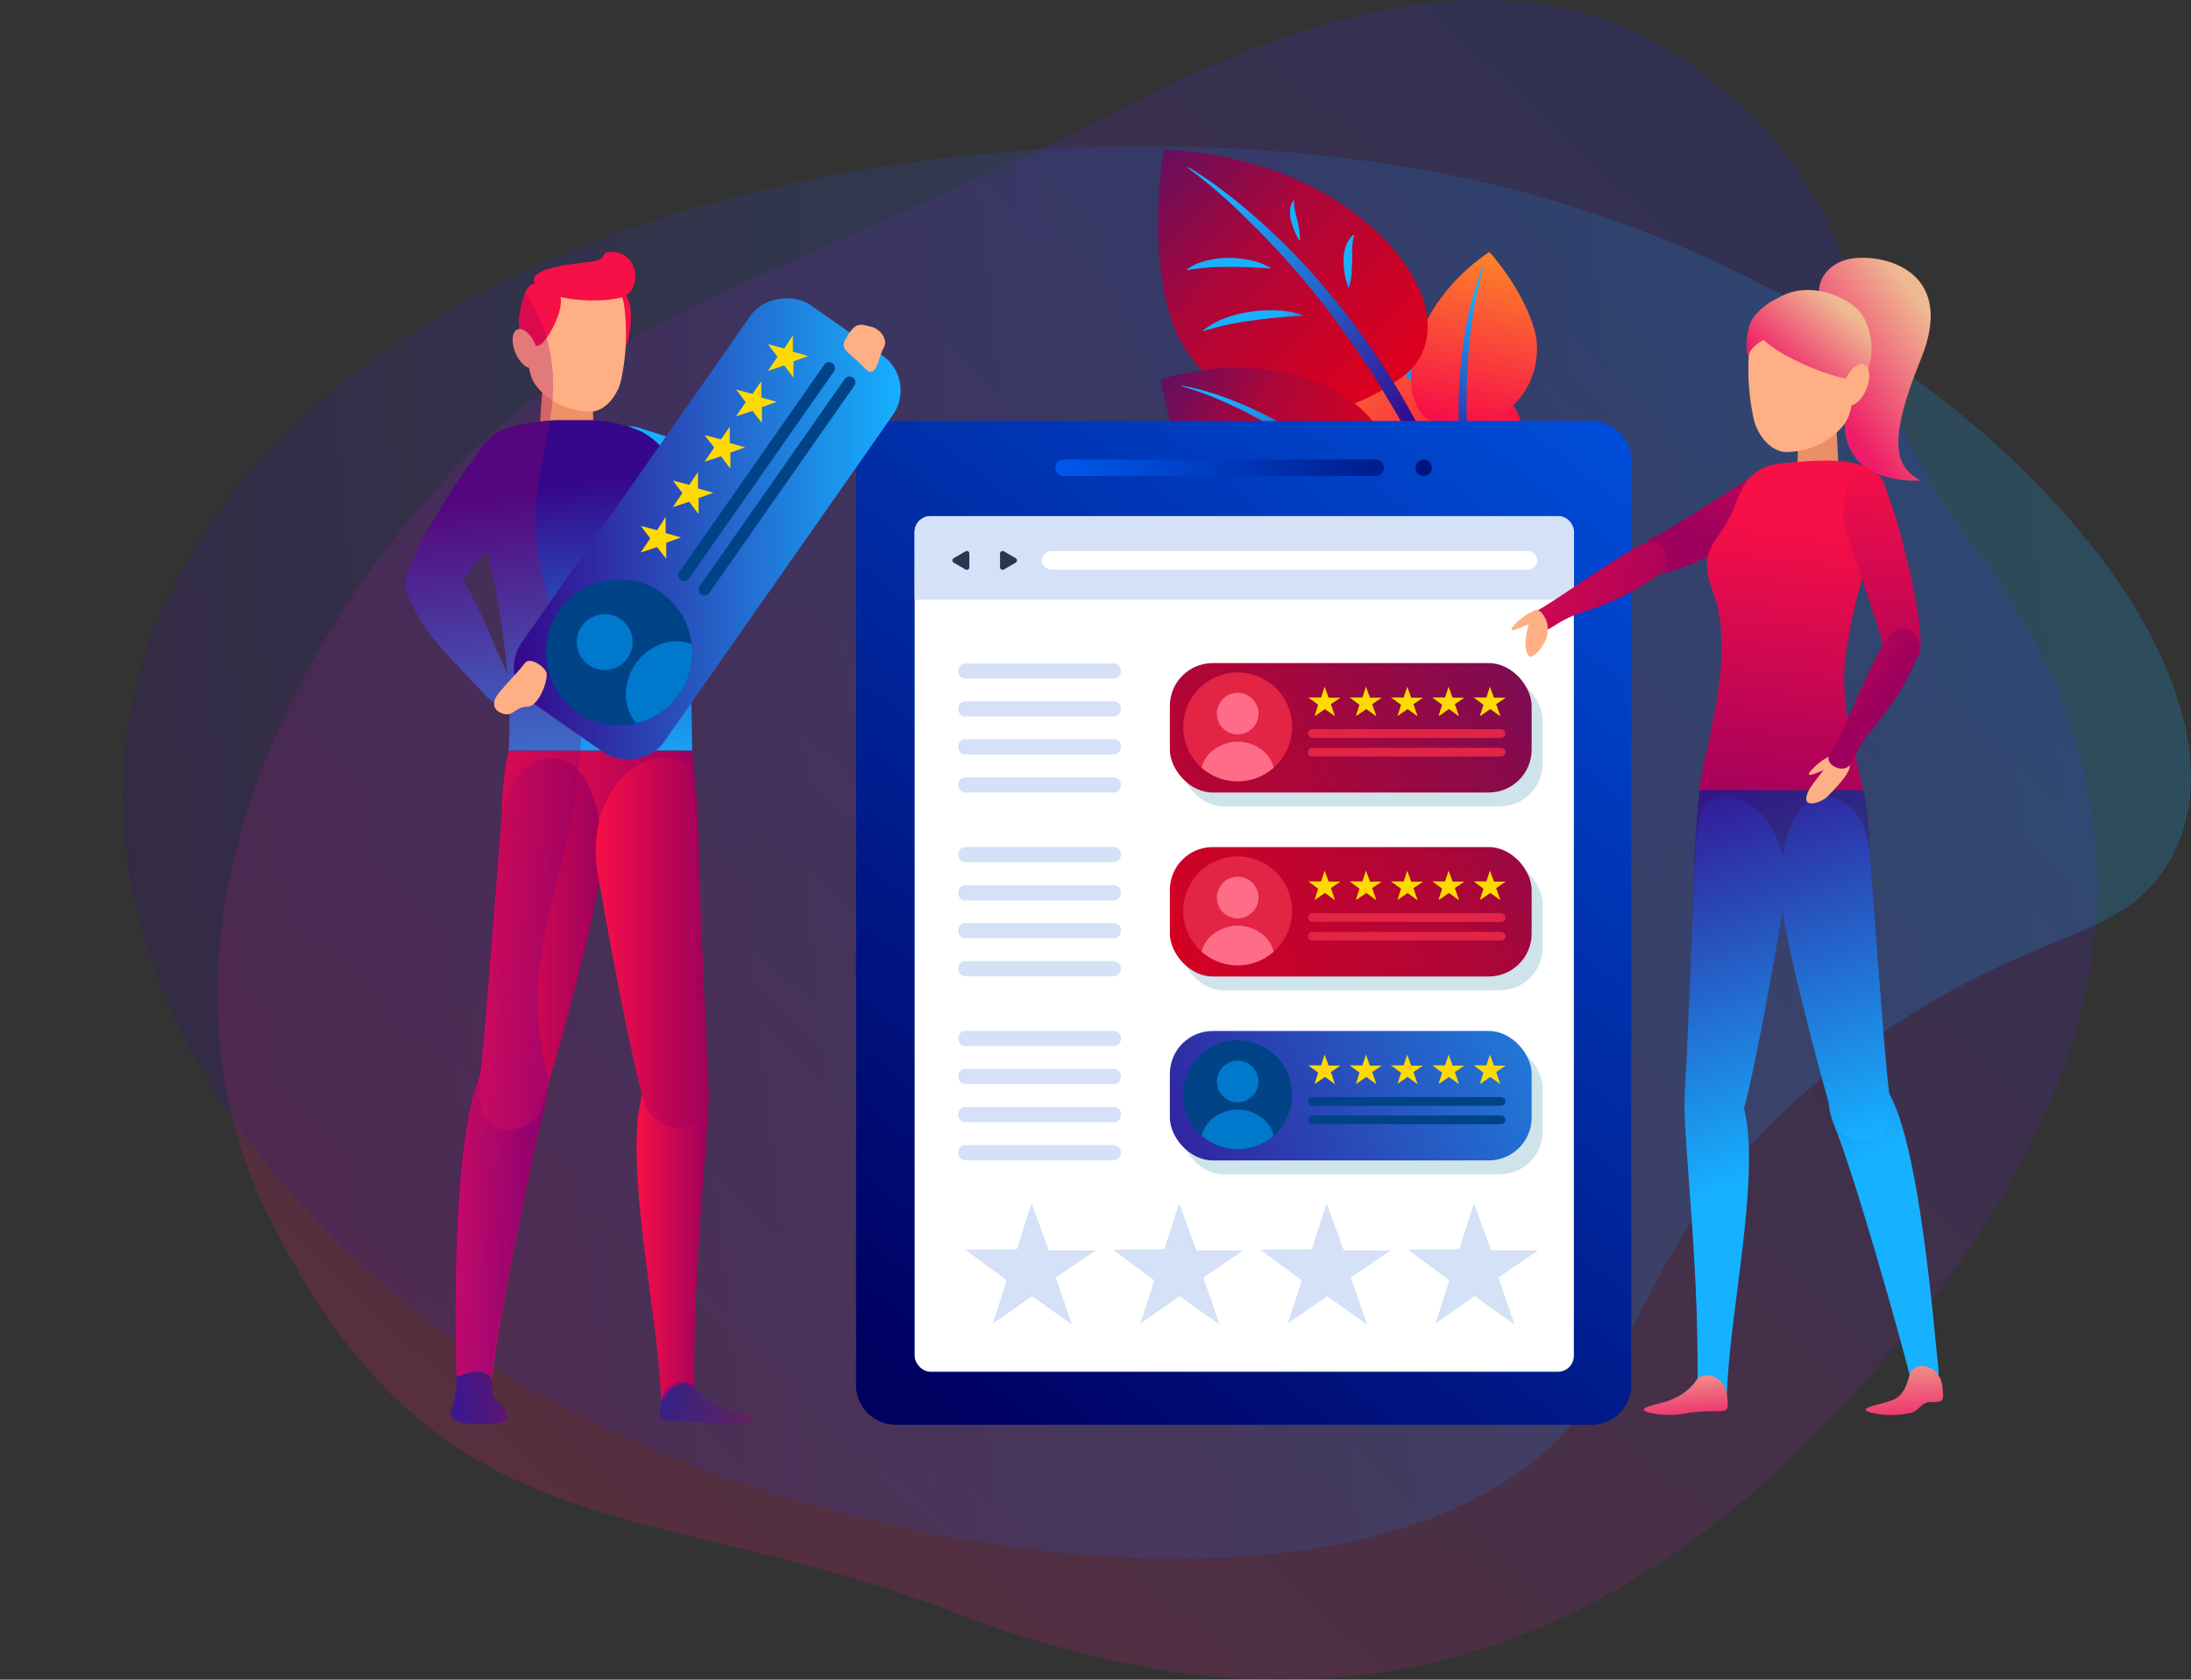<svg xmlns="http://www.w3.org/2000/svg" xmlns:xlink="http://www.w3.org/1999/xlink" viewBox="0 0 326.05 249.96"><rect x="0" y="0" width="326.05" height="249.96" fill="#333333" stroke="none"/><defs><style>.cls-1{fill:none;}.cls-2{isolation:isolate;}.cls-3,.cls-4{opacity:0.2;}.cls-3{fill:url(#Gradient_bez_nazwy_8);}.cls-4{fill:url(#Gradient_bez_nazwy_5);}.cls-5{fill:url(#Gradient_bez_nazwy_5-2);}.cls-6{fill:url(#Gradient_bez_nazwy_5-3);}.cls-7{fill:url(#Gradient_bez_nazwy_5-4);}.cls-8{fill:url(#Gradient_bez_nazwy_5-5);}.cls-9{fill:url(#Gradient_bez_nazwy_14);}.cls-10{fill:url(#Gradient_bez_nazwy_9);}.cls-11{fill:url(#Gradient_bez_nazwy_14-2);}.cls-12{fill:url(#Gradient_bez_nazwy_9-2);}.cls-13{fill:url(#Безымянный_градиент_7);}.cls-14{fill:url(#Gradient_bez_nazwy_9-3);}.cls-15{fill:url(#Безымянный_градиент_7-2);}.cls-16{fill:url(#Gradient_bez_nazwy_9-4);}.cls-17{fill:url(#Gradient_bez_nazwy_5-6);}.cls-18{fill:url(#Gradient_bez_nazwy_5-7);}.cls-19{fill:url(#Gradient_bez_nazwy_5-8);}.cls-20{fill:url(#Gradient_bez_nazwy_5-9);}.cls-21{fill:url(#Gradient_bez_nazwy_8-2);}.cls-22{fill:url(#Gradient_bez_nazwy_8-3);}.cls-23,.cls-37,.cls-39{opacity:0.3;mix-blend-mode:multiply;}.cls-23{fill:url(#Gradient_bez_nazwy_3);}.cls-24{fill:url(#Gradient_bez_nazwy_5-10);}.cls-25{fill:url(#Gradient_bez_nazwy_5-11);}.cls-26{fill:#f70f47;}.cls-27{fill:#ed9169;}.cls-28{fill:url(#Gradient_bez_nazwy_5-12);}.cls-29{fill:url(#Gradient_bez_nazwy_2);}.cls-30{fill:url(#Gradient_bez_nazwy_2-2);}.cls-31{fill:url(#Gradient_bez_nazwy_2-3);}.cls-32{fill:url(#Gradient_bez_nazwy_2-4);}.cls-33{fill:url(#Gradient_bez_nazwy_2-5);}.cls-34{fill:url(#Gradient_bez_nazwy_5-13);}.cls-35{fill:url(#Gradient_bez_nazwy_5-14);}.cls-36{fill:#ffaf84;}.cls-37{fill:url(#Gradient_bez_nazwy_3-2);}.cls-38{clip-path:url(#clip-path);}.cls-39{fill:url(#Gradient_bez_nazwy_3-3);}.cls-40{fill:url(#Gradient_bez_nazwy_16);}.cls-41{fill:url(#Gradient_bez_nazwy_16-2);}.cls-42{fill:url(#Gradient_bez_nazwy_16-3);}.cls-43{fill:#fff;}.cls-44{fill:#d4e1f7;}.cls-45{fill:#2a3554;}.cls-46{fill:#cfe4ea;}.cls-47{fill:url(#Gradient_bez_nazwy_5-15);}.cls-48{fill:#004386;}.cls-49{fill:#0078cc;}.cls-50{fill:#ffda00;}.cls-51{fill:url(#Безымянный_градиент_7-3);}.cls-52{fill:#e22445;}.cls-53{fill:#ff6c88;}.cls-54{fill:url(#Безымянный_градиент_7-4);}.cls-55{fill:url(#Gradient_bez_nazwy_5-16);}.cls-56{fill:url(#Gradient_bez_nazwy_4);}.cls-57{fill:url(#Gradient_bez_nazwy_2-6);}.cls-58{fill:url(#Gradient_bez_nazwy_2-7);}.cls-59{fill:#ea8f68;}.cls-60{fill:url(#Gradient_bez_nazwy_2-8);}.cls-61{fill:url(#Gradient_bez_nazwy_10);}.cls-62{fill:url(#Gradient_bez_nazwy_5-17);}.cls-63{fill:url(#Gradient_bez_nazwy_5-18);}.cls-64{fill:url(#Gradient_bez_nazwy_5-19);}.cls-65{fill:url(#Gradient_bez_nazwy_5-20);}.cls-66{fill:url(#Gradient_bez_nazwy_4-2);}.cls-67{fill:url(#Gradient_bez_nazwy_4-3);}.cls-68{fill:url(#Gradient_bez_nazwy_4-4);}.cls-69{fill:url(#Gradient_bez_nazwy_4-5);}.cls-70{fill:url(#Gradient_bez_nazwy_2-9);}.cls-71{fill:url(#Gradient_bez_nazwy_2-10);}</style><linearGradient id="Gradient_bez_nazwy_8" x1="-931.77" y1="1841.42" x2="-724.47" y2="1841.42" gradientTransform="matrix(-0.91, 0.98, -0.89, -0.84, 1059.81, 2497.8)" gradientUnits="userSpaceOnUse"><stop offset="0" stop-color="#2c27ce"/><stop offset="1" stop-color="#ef1d68"/></linearGradient><linearGradient id="Gradient_bez_nazwy_5" x1="-161.45" y1="264.32" x2="145.51" y2="264.32" gradientTransform="translate(154.04 -137.21) rotate(-5.85)" gradientUnits="userSpaceOnUse"><stop offset="0" stop-color="#36078b"/><stop offset="1" stop-color="#16b1ff"/></linearGradient><linearGradient id="Gradient_bez_nazwy_5-2" x1="-1661.81" y1="-1430.48" x2="-1652.71" y2="-1440.24" gradientTransform="matrix(-0.95, 0.31, 0.31, 0.95, -929.4, 1956.06)" xlink:href="#Gradient_bez_nazwy_5"/><linearGradient id="Gradient_bez_nazwy_5-3" x1="309.17" y1="399.41" x2="318.28" y2="389.65" gradientTransform="matrix(-1, -0.06, -0.06, 1, 553.68, -293.28)" xlink:href="#Gradient_bez_nazwy_5"/><linearGradient id="Gradient_bez_nazwy_5-4" x1="1614.05" y1="3461.02" x2="1622.29" y2="3452.19" gradientTransform="matrix(-0.86, -0.51, -0.51, 0.86, 3362.46, -2087.19)" xlink:href="#Gradient_bez_nazwy_5"/><linearGradient id="Gradient_bez_nazwy_5-5" x1="1429.88" y1="6703.91" x2="1437.28" y2="6695.98" gradientTransform="matrix(-0.55, -0.83, -0.83, 0.55, 6594.84, -2443.69)" xlink:href="#Gradient_bez_nazwy_5"/><linearGradient id="Gradient_bez_nazwy_14" x1="-564.95" y1="-595.62" x2="-532.3" y2="-630.62" gradientTransform="matrix(-0.99, 0.12, 0.12, 0.99, -269.43, 729.34)" gradientUnits="userSpaceOnUse"><stop offset="0" stop-color="#f70f47"/><stop offset="1" stop-color="#ffb41d"/></linearGradient><linearGradient id="Gradient_bez_nazwy_9" x1="-1811.28" y1="-1462.64" x2="-1784.15" y2="-1505.54" gradientTransform="matrix(-0.95, 0.31, 0.31, 0.95, -1028.72, 2044.41)" gradientUnits="userSpaceOnUse"><stop offset="0.48" stop-color="#36078b"/><stop offset="1" stop-color="#16b1ff"/></linearGradient><linearGradient id="Gradient_bez_nazwy_14-2" x1="-8002.59" y1="-2121.55" x2="-7977.73" y2="-2148.19" gradientTransform="translate(8216.93 -2067.73) rotate(-29.76)" xlink:href="#Gradient_bez_nazwy_14"/><linearGradient id="Gradient_bez_nazwy_9-2" x1="-1792.16" y1="-1461.95" x2="-1821.44" y2="-1508.26" xlink:href="#Gradient_bez_nazwy_9"/><linearGradient id="Безымянный_градиент_7" x1="-254.45" y1="-231.99" x2="-208.74" y2="-280.97" gradientTransform="matrix(-1, 0.04, 0.04, 1, -39.84, 299.84)" gradientUnits="userSpaceOnUse"><stop offset="0" stop-color="#dd001e"/><stop offset="0.42" stop-color="#ab0639"/><stop offset="1" stop-color="#221783"/></linearGradient><linearGradient id="Gradient_bez_nazwy_9-3" x1="-1808.91" y1="-1462.36" x2="-1768.44" y2="-1536.14" xlink:href="#Gradient_bez_nazwy_9"/><linearGradient id="Безымянный_градиент_7-2" x1="-2108.46" y1="-1676.67" x2="-2075.48" y2="-1712.01" gradientTransform="matrix(-0.93, 0.36, 0.36, 0.93, -1156.89, 2398.97)" xlink:href="#Безымянный_градиент_7"/><linearGradient id="Gradient_bez_nazwy_9-4" x1="-1804.74" y1="-1463.93" x2="-1760.48" y2="-1504.34" xlink:href="#Gradient_bez_nazwy_9"/><linearGradient id="Gradient_bez_nazwy_5-6" x1="-1781.48" y1="-1511.15" x2="-1776.53" y2="-1520.17" gradientTransform="matrix(-0.95, 0.31, 0.31, 0.95, -1028.72, 2044.41)" xlink:href="#Gradient_bez_nazwy_5"/><linearGradient id="Gradient_bez_nazwy_5-7" x1="-1779.66" y1="-1520.38" x2="-1776.53" y2="-1528.55" gradientTransform="matrix(-0.95, 0.31, 0.31, 0.95, -1028.72, 2044.41)" xlink:href="#Gradient_bez_nazwy_5"/><linearGradient id="Gradient_bez_nazwy_5-8" x1="-1795.83" y1="-1516.21" x2="-1795.81" y2="-1523.95" gradientTransform="matrix(-0.95, 0.31, 0.31, 0.95, -1028.72, 2044.41)" xlink:href="#Gradient_bez_nazwy_5"/><linearGradient id="Gradient_bez_nazwy_5-9" x1="-1790.59" y1="-1525.36" x2="-1789.27" y2="-1531.25" gradientTransform="matrix(-0.95, 0.31, 0.31, 0.95, -1028.72, 2044.41)" xlink:href="#Gradient_bez_nazwy_5"/><linearGradient id="Gradient_bez_nazwy_8-2" x1="-1797.65" y1="-1471.2" x2="-1797.65" y2="-1457.3" gradientTransform="matrix(-0.95, 0.31, 0.31, 0.95, -1028.72, 2044.41)" xlink:href="#Gradient_bez_nazwy_8"/><linearGradient id="Gradient_bez_nazwy_8-3" x1="-1797.65" y1="-1467.65" x2="-1797.65" y2="-1473.71" gradientTransform="matrix(-0.95, 0.31, 0.31, 0.95, -1028.72, 2044.41)" xlink:href="#Gradient_bez_nazwy_8"/><linearGradient id="Gradient_bez_nazwy_3" x1="67.15" y1="207.69" x2="75.66" y2="207.69" gradientUnits="userSpaceOnUse"><stop offset="0" stop-color="blue"/><stop offset="1" stop-color="#9e005d"/></linearGradient><linearGradient id="Gradient_bez_nazwy_5-10" x1="131.89" y1="62.31" x2="101.68" y2="70.63" gradientTransform="matrix(1, 0, 0, 1, 0, 0)" xlink:href="#Gradient_bez_nazwy_5"/><linearGradient id="Gradient_bez_nazwy_5-11" x1="131.9" y1="62.36" x2="101.69" y2="70.68" gradientTransform="matrix(1, 0, 0, 1, 0, 0)" xlink:href="#Gradient_bez_nazwy_5"/><linearGradient id="Gradient_bez_nazwy_5-12" x1="85.57" y1="72.01" x2="90.81" y2="117.01" gradientTransform="matrix(1, 0, 0, 1, 0, 0)" xlink:href="#Gradient_bez_nazwy_5"/><linearGradient id="Gradient_bez_nazwy_2" x1="74.69" y1="120.09" x2="103.96" y2="120.09" gradientUnits="userSpaceOnUse"><stop offset="0" stop-color="#f70f47"/><stop offset="1" stop-color="#9e005d"/></linearGradient><linearGradient id="Gradient_bez_nazwy_2-2" x1="67.78" y1="180.74" x2="81.5" y2="180.74" xlink:href="#Gradient_bez_nazwy_2"/><linearGradient id="Gradient_bez_nazwy_2-3" x1="71.29" y1="140.51" x2="89.46" y2="140.51" xlink:href="#Gradient_bez_nazwy_2"/><linearGradient id="Gradient_bez_nazwy_2-4" x1="94.74" y1="182.95" x2="105.47" y2="182.95" xlink:href="#Gradient_bez_nazwy_2"/><linearGradient id="Gradient_bez_nazwy_2-5" x1="88.66" y1="140.34" x2="105.46" y2="140.34" xlink:href="#Gradient_bez_nazwy_2"/><linearGradient id="Gradient_bez_nazwy_5-13" x1="66.35" y1="74.24" x2="71.59" y2="119.25" gradientTransform="matrix(1, 0, 0, 1, 0, 0)" xlink:href="#Gradient_bez_nazwy_5"/><linearGradient id="Gradient_bez_nazwy_5-14" x1="69.7" y1="73.85" x2="74.94" y2="118.86" gradientTransform="matrix(1, 0, 0, 1, 0, 0)" xlink:href="#Gradient_bez_nazwy_5"/><linearGradient id="Gradient_bez_nazwy_3-2" x1="98.22" y1="208.84" x2="112.25" y2="208.84" xlink:href="#Gradient_bez_nazwy_3"/><clipPath id="clip-path"><path class="cls-1" d="M130.33,45.34c-1.19-1.2-3.62,3.29-5.21,6.72-.27-1.2-.68-2.23-1.4-2.11s-.37,4.07-.3,4.74a4.88,4.88,0,0,0,.19,1s0,.09,0,.13c-2.23,2.65-10.8,10.05-12.59,13-3.23-.93-9-3.08-16.28-5.29a3.06,3.06,0,0,0-1.09-.06,22.37,22.37,0,0,0-5.35-1c0-.47,0-.92,0-1.35,2.08-.29,3.62-2.51,4.11-4.3a27.25,27.25,0,0,0,.73-5.2,5.2,5.2,0,0,0,.34-.89c.37-1.29,1-5.25-.25-6.82,2.29-1.36,1.91-6.14-1.83-6.49-2.23,0-.62.53-2.43,1.27-.91.37-10.85.72-9.27,3.43-.76.12-1.37.75-1.78,2.25-.56,2.1-.81,3.43-.49,4.52A.88.88,0,0,0,77,49c-.82.33-1,1.87-.33,3.43a3.62,3.62,0,0,0,2,2.25,5.84,5.84,0,0,0,1.93,3.66c-.11,1.31-.22,2.85-.29,4.36-1,.13-1.91.3-2.8.47a12.66,12.66,0,0,0-2.3.66,4.34,4.34,0,0,0-1.67.87A7,7,0,0,0,71,67.61c-1,1.29-2.33,3.08-4.1,5.81-5.19,8-6.4,11.77-6.68,13.5a1,1,0,0,0,0,.39,1.74,1.74,0,0,0,.14.66c2,4.48,2.88,6.12,8.11,11.59a48.4,48.4,0,0,0,5,5,1.59,1.59,0,0,0,1.3,1.68,1.52,1.52,0,0,0,.94,0,54.12,54.12,0,0,1-.15,5.45,43.73,43.73,0,0,0-1,9.68c-.45,4-2.5,32.8-3.22,38.11,0,.21,0,.41-.07.61v0c-4.05,9.09-3.73,38.16-3.51,44,0,.3.09.46.2.53a4,4,0,0,0-.06,1.11,11,11,0,0,1-.76,3.83c-.68,2.17,1.68,2.43,5.66,2.36,3.72-.07,2.77-1.52,2.16-2.42s-1.5-1.18-1.66-2.17c-.12-.72,0-1.15-.25-2.1h0c.86-7.9,5.87-32.47,8-41.08a10.72,10.72,0,0,0,.3-2.26c2.63-8.95,6.68-24.22,7.67-30.78,1.3,7.36,4.29,24,6.42,31.7-2.82,10.85,2.49,33,2.83,45.78v0c0,.08,0,.15,0,.23-.3,2.43-.28,2.56,2,2.57a30.36,30.36,0,0,1,4.52.26,15.1,15.1,0,0,0,6.7-.09c2.43-.78-1.95-1.2-4-2.09a9.26,9.26,0,0,1-3.87-2.82,1.79,1.79,0,0,0-.34-.44c-.17-17,1.76-33.87,2.14-42.65a11,11,0,0,0,0-1.48,19.66,19.66,0,0,0,0-2.64c-.31-4-1-20.92-1.43-31h0a155.16,155.16,0,0,0-1-16.7s-.14-21.87-1.61-36.24c7.77,1.61,11.31,1.5,13,1.21a1.6,1.6,0,0,0,1.46-.52c2.35-2.54,4.73-5.75,8.28-11.91,2-3.48,2.56-5.18,2.63-6.79a6.24,6.24,0,0,0,4.24-4.15C131.42,51.85,132.26,47.29,130.33,45.34Zm-61.49,41c.86-1.17,2.09-2.7,3.59-4.56a120.32,120.32,0,0,1,3.07,18.51C73.53,96,70.59,88.56,68.84,86.36Z"/></clipPath><linearGradient id="Gradient_bez_nazwy_3-3" x1="-5975.2" y1="15013.36" x2="-5822.42" y2="15107.23" gradientTransform="matrix(-0.4, -0.87, 0.54, -0.47, -10393.48, 2128.45)" xlink:href="#Gradient_bez_nazwy_3"/><linearGradient id="Gradient_bez_nazwy_16" x1="132.29" y1="203.32" x2="276.8" y2="22.69" gradientUnits="userSpaceOnUse"><stop offset="0" stop-color="#000061"/><stop offset="1" stop-color="#0065ff"/></linearGradient><linearGradient id="Gradient_bez_nazwy_16-2" x1="225.78" y1="60.83" x2="149.51" y2="75.96" xlink:href="#Gradient_bez_nazwy_16"/><linearGradient id="Gradient_bez_nazwy_16-3" x1="226.93" y1="66.63" x2="150.66" y2="81.76" xlink:href="#Gradient_bez_nazwy_16"/><linearGradient id="Gradient_bez_nazwy_5-15" x1="158.61" y1="181.68" x2="259.39" y2="137.41" gradientTransform="matrix(1, 0, 0, 1, 0, 0)" xlink:href="#Gradient_bez_nazwy_5"/><linearGradient id="Безымянный_градиент_7-3" x1="122.81" y1="150.87" x2="287.83" y2="61.06" gradientTransform="matrix(1, 0, 0, 1, 0, 0)" xlink:href="#Безымянный_градиент_7"/><linearGradient id="Безымянный_градиент_7-4" x1="166.43" y1="149.9" x2="285.65" y2="100.88" gradientTransform="matrix(1, 0, 0, 1, 0, 0)" xlink:href="#Безымянный_градиент_7"/><linearGradient id="Gradient_bez_nazwy_5-16" x1="76.46" y1="78.69" x2="134.01" y2="78.69" gradientTransform="translate(109.37 -52.65) rotate(55.01)" xlink:href="#Gradient_bez_nazwy_5"/><linearGradient id="Gradient_bez_nazwy_4" x1="504.53" y1="81.74" x2="458.88" y2="48.81" gradientTransform="matrix(-1, 0, 0, 1, 747.52, 0)" gradientUnits="userSpaceOnUse"><stop offset="0" stop-color="#2c27ce"/><stop offset="0.65" stop-color="#ef1d68"/><stop offset="1" stop-color="#efba92"/></linearGradient><linearGradient id="Gradient_bez_nazwy_2-6" x1="1741.54" y1="6608.89" x2="1727.43" y2="6644.06" gradientTransform="matrix(-0.61, -0.79, -0.79, 0.61, 6555.14, -2608.36)" xlink:href="#Gradient_bez_nazwy_2"/><linearGradient id="Gradient_bez_nazwy_2-7" x1="1541.6" y1="3886.76" x2="1525.8" y2="3926.14" gradientTransform="matrix(-0.69, 0.73, 0.73, 0.69, -1567.49, -3711.94)" xlink:href="#Gradient_bez_nazwy_2"/><linearGradient id="Gradient_bez_nazwy_2-8" x1="479.2" y1="77.83" x2="484.42" y2="122.61" gradientTransform="matrix(-1, 0, 0, 1, 747.52, 0)" xlink:href="#Gradient_bez_nazwy_2"/><linearGradient id="Gradient_bez_nazwy_10" x1="488.48" y1="108.95" x2="467.82" y2="169.08" gradientTransform="matrix(-1, 0, 0, 1, 747.52, 0)" gradientUnits="userSpaceOnUse"><stop offset="0" stop-color="#36078b"/><stop offset="1" stop-color="#168d68"/></linearGradient><linearGradient id="Gradient_bez_nazwy_5-17" x1="-282.56" y1="-773.04" x2="-303.68" y2="-711.58" gradientTransform="matrix(-0.99, 0.15, 0.15, 0.99, 86.05, 921.42)" xlink:href="#Gradient_bez_nazwy_5"/><linearGradient id="Gradient_bez_nazwy_5-18" x1="485.15" y1="107.81" x2="464.49" y2="167.93" gradientTransform="matrix(-1, 0, 0, 1, 747.52, 0)" xlink:href="#Gradient_bez_nazwy_5"/><linearGradient id="Gradient_bez_nazwy_5-19" x1="514.57" y1="117.91" x2="493.92" y2="178.04" gradientTransform="matrix(-1, 0, 0, 1, 747.52, 0)" xlink:href="#Gradient_bez_nazwy_5"/><linearGradient id="Gradient_bez_nazwy_5-20" x1="500.91" y1="113.22" x2="480.26" y2="173.35" gradientTransform="matrix(-1, 0, 0, 1, 747.52, 0)" xlink:href="#Gradient_bez_nazwy_5"/><linearGradient id="Gradient_bez_nazwy_4-2" x1="494.87" y1="230.86" x2="497.21" y2="202.09" xlink:href="#Gradient_bez_nazwy_4"/><linearGradient id="Gradient_bez_nazwy_4-3" x1="461.86" y1="236.2" x2="464.81" y2="199.94" xlink:href="#Gradient_bez_nazwy_4"/><linearGradient id="Gradient_bez_nazwy_4-4" x1="499.05" y1="75.45" x2="473.14" y2="45.89" xlink:href="#Gradient_bez_nazwy_4"/><linearGradient id="Gradient_bez_nazwy_4-5" x1="504.38" y1="70.78" x2="478.47" y2="41.22" xlink:href="#Gradient_bez_nazwy_4"/><linearGradient id="Gradient_bez_nazwy_2-9" x1="1143.59" y1="1351.47" x2="1128.04" y2="1390.23" gradientTransform="matrix(-0.9, -0.44, -0.44, 0.9, 1902.01, -644.6)" xlink:href="#Gradient_bez_nazwy_2"/><linearGradient id="Gradient_bez_nazwy_2-10" x1="-809.14" y1="-822.22" x2="-816.98" y2="-802.69" gradientTransform="matrix(-0.88, 0.48, 0.48, 0.88, -53.85, 1201.44)" xlink:href="#Gradient_bez_nazwy_2"/></defs><title>slide6</title><g class="cls-2"><g id="Слой_2" data-name="Слой 2"><g id="Designed_by_Freepik" data-name="Designed by Freepik"><path class="cls-3" d="M283.16,199c-46.87,57.25-95,58.72-141.2,40.94s-76.76-8.1-101.91-58.76S57.47,74.36,80.57,58.57s54-25.56,85.92-42.24c47.45-24.81,73-17.76,90.55-2.51,24.76,21.57,14.56,38,36.5,67.21C319.83,116.07,319.82,154.21,283.16,199Z"/><path class="cls-4" d="M31.45,77.69C-2.57,127.3,35,182,80.18,207.47c40.27,22.75,108.07,34.48,142.66,13.73C248.12,206,239.12,183.49,277,155.93c24.63-17.91,38-15.3,45.38-27C340.12,101,291.36,43.2,220.2,27,160.73,13.44,67.7,24.85,31.45,77.69Z"/><path class="cls-5" d="M216.75,85.87c1.92-2.35-2.75-6.06-8.57-4.66a11.94,11.94,0,0,0,1.5,4.73C210.78,87.68,214.06,89.16,216.75,85.87Z"/><path class="cls-6" d="M220.14,85.17c2.65-1.48-.34-6.65-6.27-7.47a11.94,11.94,0,0,0-.33,4.95C213.92,84.67,216.43,87.25,220.14,85.17Z"/><path class="cls-7" d="M222.24,84.9c2.75-.13,2.42-5.52-2-8.59a10.81,10.81,0,0,0-2.28,3.87C217.42,82,218.39,85.08,222.24,84.9Z"/><path class="cls-8" d="M223.12,83.91c2.27,1,4.13-3.5,1.73-7.74a9.71,9.71,0,0,0-3.36,2.23C220.38,79.64,219.95,82.53,223.12,83.91Z"/><path class="cls-9" d="M224.34,70.56c8.38-7-5.52-23.24-27-22.28,0,0-1.09,9.63,2,17.67C202.09,72.81,212.6,80.29,224.34,70.56Z"/><path class="cls-10" d="M200.13,50a19.47,19.47,0,0,1,6.05,3.24,24.52,24.52,0,0,1,2.58,2.21c.4.41.81.79,1.19,1.21l.58.62.55.65A42.31,42.31,0,0,1,215,63.48c.27.5.6,1,.86,1.47l.82,1.5c.5,1,1,2,1.47,3.09a93.52,93.52,0,0,1,4.7,13c.64,2.23,1.25,4.48,1.82,6.75.29,1.13.61,2.27.87,3.41L226,94.4l.45,1.72.17,0a120.63,120.63,0,0,0-2.41-13.89c-.25-1.15-.59-2.28-.88-3.41s-.68-2.25-1-3.38a69.58,69.58,0,0,0-2.55-6.58c-.46-1.08-1-2.12-1.56-3.17s-1.15-2.06-1.79-3a38.32,38.32,0,0,0-4.3-5.6,27.69,27.69,0,0,0-5.4-4.54,17.47,17.47,0,0,0-6.52-2.65Z"/><path class="cls-11" d="M215.22,63.33c-8.28-.46-7.14-16.72,6.41-25.84,0,0,5,5.4,6.75,11.74C229.85,54.63,226.81,64,215.22,63.33Z"/><path class="cls-12" d="M220.63,39.72a54.26,54.26,0,0,0-3.2,14.23l-.19,1.82-.09,1.83-.09,1.83c0,.61,0,1.22,0,1.83s0,1.22,0,1.83,0,1.22.05,1.83l.19,3.66c.11,1.22.27,2.43.4,3.64.07.61.13,1.21.21,1.82l.3,1.81.65,3.6c.27,1.19.56,2.38.85,3.56l.43,1.77c.16.59.34,1.17.53,1.75l1.1,3.48c.18.58.4,1.15.63,1.71l.67,1.7.67,1.69.71,1.67.12,0-1.1-3.45-.55-1.73c-.19-.57-.37-1.15-.51-1.74l-.91-3.5c-.15-.58-.31-1.17-.45-1.75l-.37-1.77L220,79.25l-.56-3.58-.28-1.79-.19-1.8c-.12-1.2-.26-2.4-.36-3.6A101,101,0,0,1,218.44,54a68.5,68.5,0,0,1,2.31-14.26Z"/><path class="cls-13" d="M208.43,56.29c12.44-8.81-5.22-33-35.24-34,0,0-2.55,13.32,1,24.89C177.14,57.06,191,68.62,208.43,56.29Z"/><path class="cls-14" d="M176.8,25a78.44,78.44,0,0,1,8.29,7.14c2.63,2.51,5.11,5.16,7.49,7.88s4.65,5.55,6.75,8.48,4.18,5.89,6.07,9,3.72,6.2,5.38,9.42c.44.79.84,1.6,1.24,2.41s.82,1.61,1.21,2.43l1.15,2.47c.4.81.77,1.64,1.13,2.48l1.1,2.49c.34.84.67,1.69,1,2.52.73,1.67,1.34,3.39,2,5.09.35.84.66,1.7,1,2.56l.94,2.58c.32.86.57,1.74.87,2.61l.92,2.6.2,0a145.92,145.92,0,0,0-6.56-21,127.17,127.17,0,0,0-9.86-19.68,114.57,114.57,0,0,0-13.37-17.48,98.4,98.4,0,0,0-8-7.61c-1.4-1.19-2.83-2.34-4.31-3.43a51,51,0,0,0-4.58-3.07Z"/><path class="cls-15" d="M204.71,71.48c6.44-8.91-11.27-21.33-32-15,0,0,1.37,9.69,6.46,16.77C183.52,79.3,195.69,84,204.71,71.48Z"/><path class="cls-16" d="M175.82,57.48a45.33,45.33,0,0,1,7.37,2.79l1.78.83,1.73.92c.57.32,1.17.58,1.72.94l1.68,1c1.13.64,2.19,1.41,3.28,2.12.54.37,1.1.69,1.61,1.1l1.56,1.18c.52.4,1,.78,1.57,1.16s1,.83,1.5,1.25L201.11,72c.49.42,1,.82,1.47,1.29L205.43,76c.24.22.48.44.71.67l.67.72c.45.48.89,1,1.34,1.42l1.36,1.41c.22.24.46.47.67.71l.63.75c.83,1,1.69,2,2.55,3s1.64,2,2.45,3.08l2.42,3.12c1.57,2.11,3,4.33,4.62,6.46l.13-.07c-1.37-2.27-2.7-4.56-4.11-6.81l-2.26-3.27c-.76-1.09-1.48-2.2-2.34-3.21l-2.48-3.11-.62-.78c-.21-.25-.45-.49-.67-.74l-1.34-1.47-1.34-1.47-.67-.73c-.23-.24-.48-.46-.71-.69l-2.88-2.75A74.12,74.12,0,0,0,190.65,63c-1.17-.63-2.32-1.29-3.53-1.82l-1.8-.84-1.85-.74a39.41,39.41,0,0,0-7.63-2.22Z"/><path class="cls-17" d="M193.84,46.87A13.43,13.43,0,0,0,190,46.2c-.64-.05-1.27,0-1.91,0s-1.27.11-1.9.18-1.26.21-1.88.36a18.29,18.29,0,0,0-1.84.55,11.25,11.25,0,0,0-3.42,1.88l0,.13a38.41,38.41,0,0,1,7.29-1.59,72.18,72.18,0,0,1,7.44-.7Z"/><path class="cls-18" d="M189.07,39.84A10,10,0,0,0,186,38.71a15,15,0,0,0-3.17-.33,14.24,14.24,0,0,0-3.19.38,8.53,8.53,0,0,0-3,1.31l0,.13c1-.18,2.05-.29,3.08-.38s2.07-.1,3.11-.1,2.07,0,3.11.06,2.07.11,3.11.2Z"/><path class="cls-19" d="M200.79,42.73a11.36,11.36,0,0,0,.35-2.13c0-.66.06-1.29.08-1.9s0-1.19,0-1.77a8.61,8.61,0,0,1,.31-1.95l-.08-.09a3.84,3.84,0,0,0-1.17,1.73,6.62,6.62,0,0,0-.34,2.06,11.35,11.35,0,0,0,.18,2.08,12,12,0,0,0,.51,2Z"/><path class="cls-20" d="M193.44,35.77a7.8,7.8,0,0,0-.12-1.66c-.09-.51-.18-1-.29-1.45s-.24-.9-.32-1.34a5.88,5.88,0,0,1-.13-1.5l-.07-.06a2.74,2.74,0,0,0-.53,1.51,5.26,5.26,0,0,0,.15,1.6,10.66,10.66,0,0,0,1.24,2.94Z"/><path class="cls-21" d="M217,101.2l11.9-3.92a1.23,1.23,0,0,0,.82-1.41L226.8,81.53a1.23,1.23,0,0,0-1.59-.92l-15.18,5a1.23,1.23,0,0,0-.73,1.69l6.19,13.25A1.23,1.23,0,0,0,217,101.2Z"/><path class="cls-22" d="M209.39,88.85l18.26-6a.81.81,0,0,0,.55-.9l-.41-2.46a.81.81,0,0,0-1.05-.64l-19,6.25a.81.81,0,0,0-.47,1.14l1.13,2.23A.81.81,0,0,0,209.39,88.85Z"/></g><g id="Objects"><path class="cls-23" d="M73.08,204.88a14.42,14.42,0,0,1,.34,2.48c.16,1,1.11,1.36,1.66,2.17s1.56,2.35-2.16,2.42c-4,.08-6.34-.19-5.66-2.36a11,11,0,0,0,.76-3.83,2.34,2.34,0,0,1,.45-1.87C68.93,203.47,72.5,202.71,73.08,204.88Z"/><path class="cls-24" d="M126.66,56c.17,2.23,0,3.74-2.59,8.29-3.55,6.15-5.93,9.36-8.28,11.91-2.17,2.35-7-3.55-4.87-7.28,1.84-3.15,12-11.75,13.09-13.67C124.75,54,126.52,54.19,126.66,56Z"/><path class="cls-25" d="M114.48,76.69c-1.71.34-5.65.5-15-1.58a61.14,61.14,0,0,1-9.72-2.85c-3-1.12-3.45-4.4-2.33-5.66,1.81-2,5.63-3.54,7.24-3.05,9.09,2.77,15.91,5.46,18.23,5.74C116.31,69.71,116.52,76.29,114.48,76.69Z"/><path class="cls-26" d="M90.49,52.06c1.63.76,2.34.77,2.92-1.25.46-1.57,1.23-7.09-1.29-7.46s-4.49-.44-4.2,3S88.56,51.15,90.49,52.06Z"/><path class="cls-27" d="M81,55c0,.25-.59,5.54-.68,9.6a4.19,4.19,0,0,0,3.93,3.93h.09c2,0,4.25-1.77,4.07-3.72a52.5,52.5,0,0,1-.07-7.21Z"/><path class="cls-28" d="M71.12,77c3.63,11.92,5.25,26.38,4.54,34.7H103s-.16-25.57-2-39.57a10.48,10.48,0,0,0-5.76-8,19.6,19.6,0,0,0-7.28-1.61h-5a30.51,30.51,0,0,0-5.33.66C70.34,64.56,69,70.14,71.12,77Z"/><path class="cls-29" d="M75.78,128.44s-2.36-5.73-.11-16.7H103a155.16,155.16,0,0,1,1,16.7Z"/><path class="cls-30" d="M81.16,164.18c2.19-8.89-6.89-10.45-9.76-4-4.05,9.09-3.73,38.16-3.51,44,0,.76.44.62.88.46a6.78,6.78,0,0,1,2.89-.52,2.49,2.49,0,0,1,1.52,1.19C74,197.35,79,172.78,81.16,164.18Z"/><path class="cls-31" d="M89.33,129.64c1-11-3.41-19.61-10.26-16-2.88,1.53-3.94,4.6-4.33,7.49s-2.51,32.93-3.25,38.36c-1.68,12.24,8,8.94,9,5.55C83.17,156.51,88.8,135.66,89.33,129.64Z"/><path class="cls-32" d="M105.46,163.6c.36-8.29-7.71-8.11-9.74-1.37-3.19,10.61,2.33,33.38,2.67,46.39,1.41-2.25,2.73-2.79,3.36-2.75a2.25,2.25,0,0,1,1.57.85C103.11,189.6,105.08,172.46,105.46,163.6Z"/><path class="cls-33" d="M96,164.5c1.07,3.38,10.31,7.3,9.34-5C105,154,103.82,123.86,103.6,121s-.72-7.16-2.18-7.69c-7.29-2.65-14.36,6-12.44,16.94C90.26,137.5,93.82,157.49,96,164.5Z"/><path class="cls-34" d="M75.44,105.53c-2.15-.61-3.27-2.15-6.9-6C63.31,94.1,62.42,92.47,60.43,88c-1.3-2.93,5.62-5,8.36-1.7,2.32,2.82,6.86,15.31,8.28,17C78,104.44,77.19,106,75.44,105.53Z"/><path class="cls-35" d="M60.27,86.93c.28-1.73,1.49-5.47,6.68-13.5a61.14,61.14,0,0,1,6-8.13c2.09-2.43,5.33-1.71,6.11-.22,1.27,2.4,1.37,6.51.35,7.85C73.7,80.49,68.81,86,67.74,88,66.18,91.07,59.94,89,60.27,86.93Z"/><path class="cls-36" d="M78.3,51.19c.45,4.52.58,5.52,2.56,7.37a10.65,10.65,0,0,0,6.94,2.7c2.31,0,4-2.44,4.55-4.35a32.87,32.87,0,0,0,.52-11.57c-.33-2.51-3.42-5.55-6.62-5.55S77.19,40.15,78.3,51.19Z"/><path class="cls-36" d="M74.62,102.68c1-1.15,2.68-2.93,3.49-4s3.2.73,3.25,1.61c.08,1.31-1.24,4.88-2.92,4.87s-2.15,1.53-3.58,1.05S72.91,104.56,74.62,102.68Z"/><path class="cls-37" d="M103.66,206.69a9.26,9.26,0,0,0,3.87,2.82c2.07.89,6.44,1.31,4,2.09a15.1,15.1,0,0,1-6.7.09,30.36,30.36,0,0,0-4.52-.26c-2.23,0-2.25-.15-2-2.57C98.77,205.5,102.65,204.8,103.66,206.69Z"/><path class="cls-26" d="M78.3,50.49c1.22,1.22,1.86,1.46,3.05-.18.92-1.27,3.43-6,1.27-7.17s-3.92-1.87-4.77,1.3S76.85,49,78.3,50.49Z"/><ellipse class="cls-36" cx="78.16" cy="51.85" rx="1.6" ry="3.06" transform="translate(-13.8 33.41) rotate(-22.22)"/><path class="cls-26" d="M79.69,42.29c1.76,2.63,10.26,2.87,13,1.9s2.58-6.33-1.39-6.7c-2.23,0-.62.53-2.43,1.27C88,39.13,77.81,39.48,79.69,42.29Z"/><path class="cls-36" d="M123.41,54.69c-.06-.67-.43-4.62.3-4.74,1.12-.19,1.49,2.39,1.74,4.09.14.92-.3,2.26-1.06,2.28S123.52,55.75,123.41,54.69Z"/><g class="cls-38"><path class="cls-39" d="M42.79,28.28c14.24-2.39,34.48,7.14,38.57,22,4.18,15.2-7.25,22.47,2.12,43.52,7.41,16.65-1.1,34.91-3.11,49.32-2.2,15.82,5.71,23.48,3.1,37.59-6,32.47-5.63,42-27.95,48.93C32.61,236.74,27.9,204.77,13,179.51,2,160.85-4.22,141.56,3.29,127.86c10.79-19.67,26.56.28,21-23.45C21,90.21,21.55,65.66,42.08,69.35S22.28,31.72,42.79,28.28Z"/></g><path class="cls-40" d="M242.76,68.57V206.11a5.92,5.92,0,0,1-5.92,5.92H133.31a5.92,5.92,0,0,1-5.92-5.92V68.57a5.92,5.92,0,0,1,5.92-5.92H236.84a5.92,5.92,0,0,1,5.92,5.92Z"/><path class="cls-41" d="M204.71,70.83H158.28a1.22,1.22,0,0,1-1.22-1.22h0a1.22,1.22,0,0,1,1.22-1.22h46.43a1.22,1.22,0,0,1,1.22,1.22h0A1.22,1.22,0,0,1,204.71,70.83Z"/><path class="cls-42" d="M213.07,69.41a1.22,1.22,0,1,1-1-1A1.22,1.22,0,0,1,213.07,69.41Z"/><rect class="cls-43" x="136.11" y="76.81" width="98.1" height="127.33" rx="2.36" ry="2.36"/><path class="cls-44" d="M234.21,79.17V89.24h-98.1V79.17a2.36,2.36,0,0,1,2.36-2.36h93.37A2.36,2.36,0,0,1,234.21,79.17Z"/><path class="cls-43" d="M227.09,82H156.77A1.64,1.64,0,0,0,155,83.35a1.56,1.56,0,0,0,1.72,1.43h70.37a1.58,1.58,0,0,0,1.72-1.37h0A1.58,1.58,0,0,0,227.09,82Z"/><path class="cls-45" d="M144.25,83.42v1a.38.38,0,0,1-.57.33l-.88-.51-.88-.51a.38.38,0,0,1,0-.66l.88-.51.88-.51a.38.38,0,0,1,.57.33Z"/><path class="cls-45" d="M148.82,83.42v1a.38.38,0,0,0,.57.33l.88-.51.88-.51a.38.38,0,0,0,0-.66l-.88-.51-.88-.51a.38.38,0,0,0-.57.33Z"/><path class="cls-44" d="M165.8,101H143.61a1.07,1.07,0,0,1-1-1.13h0a1.07,1.07,0,0,1,1-1.13H165.8a1.07,1.07,0,0,1,1,1.13h0A1.07,1.07,0,0,1,165.8,101Z"/><path class="cls-44" d="M165.8,106.62H143.61a1.07,1.07,0,0,1-1-1.13h0a1.07,1.07,0,0,1,1-1.13H165.8a1.07,1.07,0,0,1,1,1.13h0A1.07,1.07,0,0,1,165.8,106.62Z"/><path class="cls-44" d="M165.8,112.28H143.61a1.07,1.07,0,0,1-1-1.13h0a1.07,1.07,0,0,1,1-1.13H165.8a1.07,1.07,0,0,1,1,1.13h0A1.07,1.07,0,0,1,165.8,112.28Z"/><path class="cls-44" d="M165.8,117.94H143.61a1.07,1.07,0,0,1-1-1.13h0a1.07,1.07,0,0,1,1-1.13H165.8a1.07,1.07,0,0,1,1,1.13h0A1.07,1.07,0,0,1,165.8,117.94Z"/><path class="cls-44" d="M165.8,128.31H143.61a1.07,1.07,0,0,1-1-1.13h0a1.07,1.07,0,0,1,1-1.13H165.8a1.07,1.07,0,0,1,1,1.13h0A1.07,1.07,0,0,1,165.8,128.31Z"/><path class="cls-44" d="M165.8,134H143.61a1.07,1.07,0,0,1-1-1.13h0a1.07,1.07,0,0,1,1-1.13H165.8a1.07,1.07,0,0,1,1,1.13h0A1.07,1.07,0,0,1,165.8,134Z"/><path class="cls-44" d="M165.8,139.63H143.61a1.07,1.07,0,0,1-1-1.13h0a1.07,1.07,0,0,1,1-1.13H165.8a1.07,1.07,0,0,1,1,1.13h0A1.07,1.07,0,0,1,165.8,139.63Z"/><path class="cls-44" d="M165.8,145.29H143.61a1.07,1.07,0,0,1-1-1.13h0a1.07,1.07,0,0,1,1-1.13H165.8a1.07,1.07,0,0,1,1,1.13h0A1.07,1.07,0,0,1,165.8,145.29Z"/><path class="cls-44" d="M165.8,155.68H143.61a1.07,1.07,0,0,1-1-1.13h0a1.07,1.07,0,0,1,1-1.13H165.8a1.07,1.07,0,0,1,1,1.13h0A1.07,1.07,0,0,1,165.8,155.68Z"/><path class="cls-44" d="M165.8,161.34H143.61a1.07,1.07,0,0,1-1-1.13h0a1.07,1.07,0,0,1,1-1.13H165.8a1.07,1.07,0,0,1,1,1.13h0A1.07,1.07,0,0,1,165.8,161.34Z"/><path class="cls-44" d="M165.8,167H143.61a1.07,1.07,0,0,1-1-1.13h0a1.07,1.07,0,0,1,1-1.13H165.8a1.07,1.07,0,0,1,1,1.13h0A1.07,1.07,0,0,1,165.8,167Z"/><path class="cls-44" d="M165.8,172.67H143.61a1.07,1.07,0,0,1-1-1.13h0a1.07,1.07,0,0,1,1-1.13H165.8a1.07,1.07,0,0,1,1,1.13h0A1.07,1.07,0,0,1,165.8,172.67Z"/><rect class="cls-46" x="175.73" y="155.5" width="53.84" height="19.26" rx="6.38" ry="6.38"/><rect class="cls-47" x="174.09" y="153.43" width="53.84" height="19.26" rx="6.38" ry="6.38"/><path class="cls-48" d="M192.28,162.93A8.1,8.1,0,0,1,178.82,169a8.15,8.15,0,0,1-.88-.91,8.1,8.1,0,1,1,14.34-5.16Z"/><circle class="cls-49" cx="184.18" cy="160.94" r="3.1"/><path class="cls-49" d="M189.54,169a8.1,8.1,0,0,1-10.72,0,4.75,4.75,0,0,1,2-2.82,5.93,5.93,0,0,1,6.74,0A4.75,4.75,0,0,1,189.54,169Z"/><path class="cls-50" d="M195.66,161.24v-.05l.48-1.49a.06.06,0,0,0,0-.08l-1.43-1.07,0,0h.1l1.73,0a0,0,0,0,0,.06,0l.52-1.61v0l0,0,.6,1.64a.06.06,0,0,0,.07,0h1.68l0,0-1.4.95a.05.05,0,0,0,0,.07l.57,1.64v.05l-.06,0-1.37-1a.05.05,0,0,0-.07,0l-1.36.95Z"/><path class="cls-50" d="M201.81,161.24v-.05l.48-1.49a.06.06,0,0,0,0-.08l-1.43-1.07,0,0h.1l1.73,0a0,0,0,0,0,.06,0l.52-1.61v0l0,0,.6,1.64a.06.06,0,0,0,.07,0h1.68l0,0-1.4.95a.05.05,0,0,0,0,.07l.57,1.64v.05l-.06,0-1.37-1a.05.05,0,0,0-.07,0l-1.36.95Z"/><path class="cls-50" d="M208,161.24v-.05l.48-1.49a.06.06,0,0,0,0-.08L207,158.55l0,0h.1l1.73,0a0,0,0,0,0,.06,0l.52-1.61v0l0,0,.6,1.64a.06.06,0,0,0,.07,0h1.68l0,0-1.4.95a.05.05,0,0,0,0,.07l.57,1.64v.05l-.06,0-1.37-1a.05.05,0,0,0-.07,0l-1.36.95Z"/><path class="cls-50" d="M214.11,161.24v-.05l.48-1.49a.06.06,0,0,0,0-.08l-1.43-1.07,0,0h.1l1.73,0a0,0,0,0,0,.06,0l.52-1.61v0l0,0,.6,1.64a.06.06,0,0,0,.07,0h1.68l0,0-1.4.95a.05.05,0,0,0,0,.07l.57,1.64v.05l-.06,0-1.37-1a.05.05,0,0,0-.07,0l-1.36.95Z"/><path class="cls-50" d="M220.26,161.24v-.05l.48-1.49a.06.06,0,0,0,0-.08l-1.43-1.07,0,0h.1l1.73,0a0,0,0,0,0,.06,0l.52-1.61v0l0,0,.6,1.64a.06.06,0,0,0,.07,0h1.68l0,0-1.4.95a.05.05,0,0,0,0,.07l.57,1.64v.05l-.06,0-1.37-1a.05.05,0,0,0-.07,0l-1.36.95Z"/><rect class="cls-48" x="194.66" y="163.27" width="29.37" height="1.29" rx="0.65" ry="0.65"/><path class="cls-48" d="M223.38,166H195.3a.65.65,0,0,0-.65.65h0a.65.65,0,0,0,.65.65h28.08a.65.65,0,0,0,.65-.65h0A.65.65,0,0,0,223.38,166Z"/><rect class="cls-46" x="175.73" y="100.75" width="53.84" height="19.26" rx="6.38" ry="6.38"/><rect class="cls-51" x="174.09" y="98.68" width="53.84" height="19.26" rx="6.38" ry="6.38"/><path class="cls-52" d="M192.28,108.18a8.1,8.1,0,0,1-13.46,6.07,8.15,8.15,0,0,1-.88-.91,8.1,8.1,0,1,1,14.34-5.16Z"/><circle class="cls-53" cx="184.18" cy="106.2" r="3.1"/><path class="cls-53" d="M189.54,114.25a8.1,8.1,0,0,1-10.72,0,4.75,4.75,0,0,1,2-2.82,5.93,5.93,0,0,1,6.74,0A4.75,4.75,0,0,1,189.54,114.25Z"/><path class="cls-50" d="M195.66,106.49v-.05l.48-1.49a.06.06,0,0,0,0-.08l-1.43-1.07,0,0h.1l1.73,0a0,0,0,0,0,.06,0l.52-1.61v0l0,0,.6,1.64a.06.06,0,0,0,.07,0h1.68l0,0-1.4.95a.05.05,0,0,0,0,.07l.57,1.64v.05l-.06,0-1.37-1a.05.05,0,0,0-.07,0l-1.36.95Z"/><path class="cls-50" d="M201.81,106.49v-.05l.48-1.49a.06.06,0,0,0,0-.08l-1.43-1.07,0,0h.1l1.73,0a0,0,0,0,0,.06,0l.52-1.61v0l0,0,.6,1.64a.06.06,0,0,0,.07,0h1.68l0,0-1.4.95a.05.05,0,0,0,0,.07l.57,1.64v.05l-.06,0-1.37-1a.05.05,0,0,0-.07,0l-1.36.95Z"/><path class="cls-50" d="M208,106.49v-.05l.48-1.49a.06.06,0,0,0,0-.08L207,103.8l0,0h.1l1.73,0a0,0,0,0,0,.06,0l.52-1.61v0l0,0,.6,1.64a.06.06,0,0,0,.07,0h1.68l0,0-1.4.95a.05.05,0,0,0,0,.07l.57,1.64v.05l-.06,0-1.37-1a.05.05,0,0,0-.07,0l-1.36.95Z"/><path class="cls-50" d="M214.11,106.49v-.05l.48-1.49a.06.06,0,0,0,0-.08l-1.43-1.07,0,0h.1l1.73,0a0,0,0,0,0,.06,0l.52-1.61v0l0,0,.6,1.64a.06.06,0,0,0,.07,0h1.68l0,0-1.4.95a.05.05,0,0,0,0,.07l.57,1.64v.05l-.06,0-1.37-1a.05.05,0,0,0-.07,0l-1.36.95Z"/><path class="cls-50" d="M220.26,106.49v-.05l.48-1.49a.06.06,0,0,0,0-.08l-1.43-1.07,0,0h.1l1.73,0a0,0,0,0,0,.06,0l.52-1.61v0l0,0,.6,1.64a.06.06,0,0,0,.07,0h1.68l0,0-1.4.95a.05.05,0,0,0,0,.07l.57,1.64v.05l-.06,0-1.37-1a.05.05,0,0,0-.07,0l-1.36.95Z"/><rect class="cls-52" x="194.66" y="108.52" width="29.37" height="1.29" rx="0.65" ry="0.65"/><path class="cls-52" d="M223.38,111.29H195.3a.65.65,0,0,0-.65.65h0a.65.65,0,0,0,.65.65h28.08a.65.65,0,0,0,.65-.65h0A.65.65,0,0,0,223.38,111.29Z"/><rect class="cls-46" x="175.73" y="128.12" width="53.84" height="19.26" rx="6.38" ry="6.38"/><rect class="cls-54" x="174.09" y="126.06" width="53.84" height="19.26" rx="6.38" ry="6.38"/><path class="cls-52" d="M192.28,135.56a8.1,8.1,0,0,1-13.46,6.07,8.15,8.15,0,0,1-.88-.91,8.1,8.1,0,1,1,14.34-5.16Z"/><circle class="cls-53" cx="184.18" cy="133.57" r="3.1"/><path class="cls-53" d="M189.54,141.63a8.1,8.1,0,0,1-10.72,0,4.75,4.75,0,0,1,2-2.82,5.93,5.93,0,0,1,6.74,0A4.75,4.75,0,0,1,189.54,141.63Z"/><path class="cls-50" d="M195.66,133.86v-.05l.48-1.49a.06.06,0,0,0,0-.08l-1.43-1.07,0,0h.1l1.73,0a0,0,0,0,0,.06,0l.52-1.61v0l0,0,.6,1.64a.06.06,0,0,0,.07,0h1.68l0,0-1.4.95a.05.05,0,0,0,0,.07l.57,1.64v.05l-.06,0-1.37-1a.05.05,0,0,0-.07,0l-1.36.95Z"/><path class="cls-50" d="M201.81,133.86v-.05l.48-1.49a.06.06,0,0,0,0-.08l-1.43-1.07,0,0h.1l1.73,0a0,0,0,0,0,.06,0l.52-1.61v0l0,0,.6,1.64a.06.06,0,0,0,.07,0h1.68l0,0-1.4.95a.05.05,0,0,0,0,.07l.57,1.64v.05l-.06,0-1.37-1a.05.05,0,0,0-.07,0l-1.36.95Z"/><path class="cls-50" d="M208,133.86v-.05l.48-1.49a.06.06,0,0,0,0-.08L207,131.18l0,0h.1l1.73,0a0,0,0,0,0,.06,0l.52-1.61v0l0,0,.6,1.64a.06.06,0,0,0,.07,0h1.68l0,0-1.4.95a.05.05,0,0,0,0,.07l.57,1.64v.05l-.06,0-1.37-1a.05.05,0,0,0-.07,0l-1.36.95Z"/><path class="cls-50" d="M214.11,133.86v-.05l.48-1.49a.06.06,0,0,0,0-.08l-1.43-1.07,0,0h.1l1.73,0a0,0,0,0,0,.06,0l.52-1.61v0l0,0,.6,1.64a.06.06,0,0,0,.07,0h1.68l0,0-1.4.95a.05.05,0,0,0,0,.07l.57,1.64v.05l-.06,0-1.37-1a.05.05,0,0,0-.07,0l-1.36.95Z"/><path class="cls-50" d="M220.26,133.86v-.05l.48-1.49a.06.06,0,0,0,0-.08l-1.43-1.07,0,0h.1l1.73,0a0,0,0,0,0,.06,0l.52-1.61v0l0,0,.6,1.64a.06.06,0,0,0,.07,0h1.68l0,0-1.4.95a.05.05,0,0,0,0,.07l.57,1.64v.05l-.06,0-1.37-1a.05.05,0,0,0-.07,0l-1.36.95Z"/><rect class="cls-52" x="194.66" y="135.9" width="29.37" height="1.29" rx="0.65" ry="0.65"/><path class="cls-52" d="M223.38,138.67H195.3a.65.65,0,0,0-.65.65h0a.65.65,0,0,0,.65.65h28.08a.65.65,0,0,0,.65-.65h0A.65.65,0,0,0,223.38,138.67Z"/><path class="cls-44" d="M147.76,196.93c0-.09,0-.15.05-.2q1-3,1.94-6a.23.23,0,0,0-.1-.31l-5.78-4.29a.42.42,0,0,1-.13-.15h.42l7-.07a.2.2,0,0,0,.22-.17q1-3.24,2.08-6.47l.05-.16.08.18q1.21,3.3,2.41,6.61a.25.25,0,0,0,.28.19l6.5,0a.93.93,0,0,1,.27,0l-.14.1L157.27,190a.21.21,0,0,0-.1.3q1.15,3.3,2.28,6.6c0,.05,0,.11.06.2l-.25-.17L153.72,193a.2.2,0,0,0-.28,0L148,196.81Z"/><path class="cls-44" d="M169.72,196.93c0-.09,0-.15.05-.2q1-3,1.94-6a.23.23,0,0,0-.1-.31l-5.78-4.29a.42.42,0,0,1-.13-.15h.42l7-.07a.2.2,0,0,0,.22-.17q1-3.24,2.08-6.47l.05-.16.08.18q1.21,3.3,2.41,6.61a.25.25,0,0,0,.28.19l6.5,0a.93.93,0,0,1,.27,0l-.14.1L179.23,190a.21.21,0,0,0-.1.3q1.15,3.3,2.28,6.6c0,.05,0,.11.06.2l-.25-.17L175.68,193a.2.2,0,0,0-.28,0l-5.49,3.82Z"/><path class="cls-44" d="M191.67,196.93c0-.09,0-.15.05-.2q1-3,1.94-6a.23.23,0,0,0-.1-.31l-5.78-4.29a.42.42,0,0,1-.13-.15h.42l7-.07a.2.2,0,0,0,.22-.17q1-3.24,2.08-6.47l.05-.16.08.18q1.21,3.3,2.41,6.61a.25.25,0,0,0,.28.19l6.5,0a.93.93,0,0,1,.27,0l-.14.1L201.18,190a.21.21,0,0,0-.1.3q1.15,3.3,2.28,6.6c0,.05,0,.11.06.2l-.25-.17L197.63,193a.2.2,0,0,0-.28,0l-5.49,3.82Z"/><path class="cls-44" d="M213.63,196.93c0-.09,0-.15.05-.2q1-3,1.94-6a.23.23,0,0,0-.1-.31l-5.78-4.29a.42.42,0,0,1-.13-.15H210l7-.07a.2.2,0,0,0,.22-.17q1-3.24,2.08-6.47l.05-.16.08.18q1.21,3.3,2.41,6.61a.25.25,0,0,0,.28.19l6.5,0a.93.93,0,0,1,.27,0l-.14.1L223.14,190a.21.21,0,0,0-.1.3q1.15,3.3,2.28,6.6c0,.05,0,.11.06.2l-.25-.17L219.59,193a.2.2,0,0,0-.28,0l-5.49,3.82Z"/><rect class="cls-55" x="69.13" y="65.78" width="72.2" height="25.83" rx="6.38" ry="6.38" transform="translate(-19.57 119.79) rotate(-55.01)"/><path class="cls-48" d="M98.38,88.19a10.86,10.86,0,0,1-3.68,19.45,10.93,10.93,0,0,1-1.68.27,10.86,10.86,0,1,1,5.36-19.72Z"/><circle class="cls-49" cx="89.98" cy="95.56" r="4.16" transform="translate(-39.9 114.48) rotate(-55.01)"/><path class="cls-49" d="M102.95,95.86a10.86,10.86,0,0,1-8.24,11.78,6.37,6.37,0,0,1-1.57-4.36,8,8,0,0,1,5.18-7.41A6.37,6.37,0,0,1,102.95,95.86Z"/><path class="cls-50" d="M99.12,83.17l0-.05L97.8,81.44a.08.08,0,0,0-.1,0l-2.28.76h-.07l.08-.11,1.31-1.92a.07.07,0,0,0,0-.09l-1.37-1.8,0,0h.06l2.26.6a.08.08,0,0,0,.11,0L99,77l.06-.07s0,0,0,.06q0,1.13,0,2.27a.07.07,0,0,0,.06.09l2.24.64.07,0-.1,0-2.13.76a.07.07,0,0,0-.05.08q0,1.11,0,2.23S99.12,83.14,99.12,83.17Z"/><path class="cls-50" d="M103.85,76.42l0-.05-1.27-1.68a.08.08,0,0,0-.1,0l-2.28.76h-.07l.08-.11,1.31-1.92a.07.07,0,0,0,0-.09l-1.37-1.8,0,0h.06l2.26.6a.08.08,0,0,0,.11,0l1.23-1.78.06-.07s0,0,0,.06q0,1.13,0,2.27a.07.07,0,0,0,.06.09l2.24.64.07,0-.1,0-2.13.76a.07.07,0,0,0-.05.08q0,1.11,0,2.23S103.85,76.38,103.85,76.42Z"/><path class="cls-50" d="M108.58,69.66l0-.05-1.27-1.68a.08.08,0,0,0-.1,0l-2.28.76h-.07l.08-.11,1.31-1.92a.07.07,0,0,0,0-.09l-1.37-1.8,0,0h.06l2.26.6a.08.08,0,0,0,.11,0l1.23-1.78.06-.07s0,0,0,.06q0,1.13,0,2.27a.07.07,0,0,0,.06.09l2.24.64.07,0-.1,0-2.13.76a.07.07,0,0,0-.05.08q0,1.11,0,2.23S108.58,69.63,108.58,69.66Z"/><path class="cls-50" d="M113.31,62.9l0-.05L112,61.17a.08.08,0,0,0-.1,0l-2.28.76h-.07l.08-.11,1.31-1.92a.07.07,0,0,0,0-.09L109.57,58l0,0h.06l2.26.6a.08.08,0,0,0,.11,0l1.23-1.78.06-.07s0,0,0,.06q0,1.13,0,2.27a.07.07,0,0,0,.06.09l2.24.64.07,0-.1,0-2.13.76a.07.07,0,0,0-.05.08q0,1.11,0,2.23S113.31,62.87,113.31,62.9Z"/><path class="cls-50" d="M118,56.14l0-.05-1.27-1.68a.08.08,0,0,0-.1,0l-2.28.76h-.07l.08-.11,1.31-1.92a.07.07,0,0,0,0-.09l-1.37-1.8,0,0h.06l2.26.6a.08.08,0,0,0,.11,0L117.93,50l.06-.07s0,0,0,.06q0,1.13,0,2.27a.07.07,0,0,0,.06.09l2.24.64.07,0-.1,0-2.13.76a.07.07,0,0,0-.05.08q0,1.11,0,2.23S118,56.11,118,56.14Z"/><path class="cls-48" d="M122.67,54.27,101.08,85.13a.87.87,0,0,0,.21,1.21h0a.87.87,0,0,0,1.21-.21l21.59-30.85a.87.87,0,0,0-.21-1.21h0A.87.87,0,0,0,122.67,54.27Z"/><path class="cls-48" d="M125.71,56.4,104.12,87.25a.87.87,0,0,0,.21,1.21h0a.87.87,0,0,0,1.21-.21L127.13,57.4a.87.87,0,0,0-.21-1.21h0A.87.87,0,0,0,125.71,56.4Z"/><path class="cls-36" d="M74.62,102.68c1-1.15,2.68-2.93,3.49-4s3.2.73,3.25,1.61c.08,1.31-1.24,4.88-2.92,4.87s-2.15,1.53-3.58,1.05S72.91,104.56,74.62,102.68Z"/><path class="cls-36" d="M131.47,51.84c-.83,1.35-1,4.88-2.82,2.91-2.07-2.18-3.72-2.68-2.88-4.18,1.53-2.74,2.1-2.4,4-1.91C131,49,132.26,50.56,131.47,51.84Z"/><path class="cls-56" d="M271.28,45.17c-1.64-2.31.24-6.39,4.9-6.77,5.32-.44,14.75,2.63,9.69,15-5.27,12.89-3.62,16.19-.07,18.12,0,0-12.17,1-11.24-9.66S275.08,50.54,271.28,45.17Z"/><path class="cls-57" d="M246.14,79.9c2.18-.94,8-4.84,15.89-9.74a10.73,10.73,0,0,1,7.56-.6c1.61.54,2.46,3-.06,4.81A68.47,68.47,0,0,1,261,79.52c-8.4,4.48-12.35,5.62-14.18,5.93C244.7,85.82,243,81.28,246.14,79.9Z"/><path class="cls-58" d="M228.49,91c1.77-.73,13-8.79,15.95-10,3.45-1.44,4.84,2.92,2.28,4.61a38.87,38.87,0,0,1-11.37,5.54c-4.13,1.43-4.71,3-6,2.58C228.26,93.43,227.32,91.51,228.49,91Z"/><path class="cls-59" d="M273.09,60.63c0,.26.45,5.9.52,10.22,0,2.12-1.49,4.13-3,4.18h-.07c-1.5,0-3.26-1.88-3.13-4,.24-3.76.06-7.62.05-7.68Z"/><path class="cls-60" d="M277.47,85a73.62,73.62,0,0,0-2.7,11.83,30,30,0,0,0,0,8.91c.24,1.78.59,3.54,1,5.29.15.66,1.45,6,1.51,6.58H252.92c.23-4.78,5.68-19.79,2-29.51-2.55-6.73.84-6.94,3.14-12.54A16.47,16.47,0,0,1,260,71.48a7,7,0,0,1,3.73-2.29,13.9,13.9,0,0,1,2.27-.32c4.13-.33,13.85-1.53,14.76,4.34a10.4,10.4,0,0,1-.48,4.75c-.55,1.71-1.36,3.33-2,5Q277.82,84,277.47,85Z"/><path class="cls-61" d="M277.21,133.08s2.11-5.31.1-15.48H252.92a149.21,149.21,0,0,0-.89,15.48Z"/><path class="cls-62" d="M272.88,167.29c-3.2-7.84,4.59-10.52,8-5,4.88,7.77,7,36.5,7.63,41.85.08.7-.3.63-.71.55-1.2-.23-.7-1.36-2.41-1.25-.91.05-1.17,1.3-1.17,1.3C282.37,197.58,276,174.88,272.88,167.29Z"/><path class="cls-63" d="M265.11,134.19c-.86-10.24,3.05-18.19,9.17-14.81,2.57,1.42,3.52,4.27,3.86,6.95s2.24,30.53,2.91,35.56c1.5,11.34-7.14,8.29-8.07,5.14C270.61,159.1,265.57,139.77,265.11,134.19Z"/><path class="cls-64" d="M250.69,165.67c-.32-7.68,6.89-7.52,8.7-1.27,2.85,9.84-2.08,31-2.38,43-1.26-2.08-2.44-2.59-3-2.55a2,2,0,0,0-1.4.79C252.79,189.77,251,173.89,250.69,165.67Z"/><path class="cls-65" d="M259.1,166.51c-1,3.14-9.21,6.77-8.35-4.65.38-5.06,1.4-33,1.6-35.72s.65-6.63,1.95-7.13c6.51-2.46,12.83,5.58,11.12,15.7C264.28,141.48,261.09,160,259.1,166.51Z"/><path class="cls-36" d="M276,56.55c-.48,4.81-.62,5.88-2.72,7.85a11.35,11.35,0,0,1-7.39,2.87c-2.46,0-4.29-2.6-4.85-4.64a35,35,0,0,1-.56-12.32c.35-2.67,3.65-5.91,7-5.91S277.2,44.79,276,56.55Z"/><path class="cls-66" d="M252.3,205.62a8.32,8.32,0,0,1-3.46,2.62c-1.85.82-5.76,1.21-3.58,1.94a13,13,0,0,0,6,.08,26,26,0,0,1,4-.24c2,0,2-.14,1.74-2.39C256.67,204.52,253.2,203.87,252.3,205.62Z"/><path class="cls-67" d="M284.3,204.25c-.28.54-.57,3.16-2.42,4s-5.76,1.21-3.58,1.94a13,13,0,0,0,6,.08c1.28-.21,1.49-1.6,3-1.61,2,0,2-.14,1.74-2.39C288.67,203.15,285.2,202.5,284.3,204.25Z"/><path class="cls-68" d="M261.32,47.79c-1.88,3.22,11.81,9.12,14.85,8.61s3-7,.66-9.92S265.77,40.2,261.32,47.79Z"/><path class="cls-69" d="M266.4,47c-.49,2.72-5.27,3.35-6.08,5.6-.5,1.4-.74-3,.38-5S267.4,41.51,266.4,47Z"/><ellipse class="cls-36" cx="276.17" cy="57.26" rx="3.26" ry="1.71" transform="translate(118.76 291.29) rotate(-67.79)"/><path class="cls-36" d="M272.6,112.39a8.82,8.82,0,0,0-3.31,2.55c-.54.91,1.49-.11,2.51-.53S273.7,111.84,272.6,112.39Z"/><path class="cls-36" d="M271.91,113.81c-1.69,2.49-3,3.54-3.11,5s2.45.48,3.17-.29,3.47-3.4,3.29-4.65S273.16,112,271.91,113.81Z"/><path class="cls-70" d="M280.22,96.2c-.4-2.34-2.81-8.92-5.71-17.74a10.73,10.73,0,0,1,1.2-7.49c.91-1.43,3.54-1.67,4.66,1.2a68.34,68.34,0,0,1,3,9.46c2.37,9.22,2.54,13.33,2.41,15.18C285.63,99,280.81,99.62,280.22,96.2Z"/><path class="cls-71" d="M272.28,112.4c1.16-1.62,6.68-14.91,8.59-17.58,2.25-3.16,5.87-.08,4.54,2.82-2,4.44-2.88,6-7,11.13-2.86,3.53-2.52,5.2-3.9,5.58C273.4,114.65,271.51,113.47,272.28,112.4Z"/><path class="cls-36" d="M229.69,95.83a4.41,4.41,0,0,1-1.8,1.91c-.42.14-.95-.78-.87-2.24.07-1.28.77-4.47,1.41-4.68s1.22.5,1.68,1.54A3.89,3.89,0,0,1,229.69,95.83Z"/><path class="cls-36" d="M228.31,90.87A8.82,8.82,0,0,0,225,93.42c-.54.91,1.49-.11,2.51-.53S229.4,90.32,228.31,90.87Z"/></g></g></g></svg>